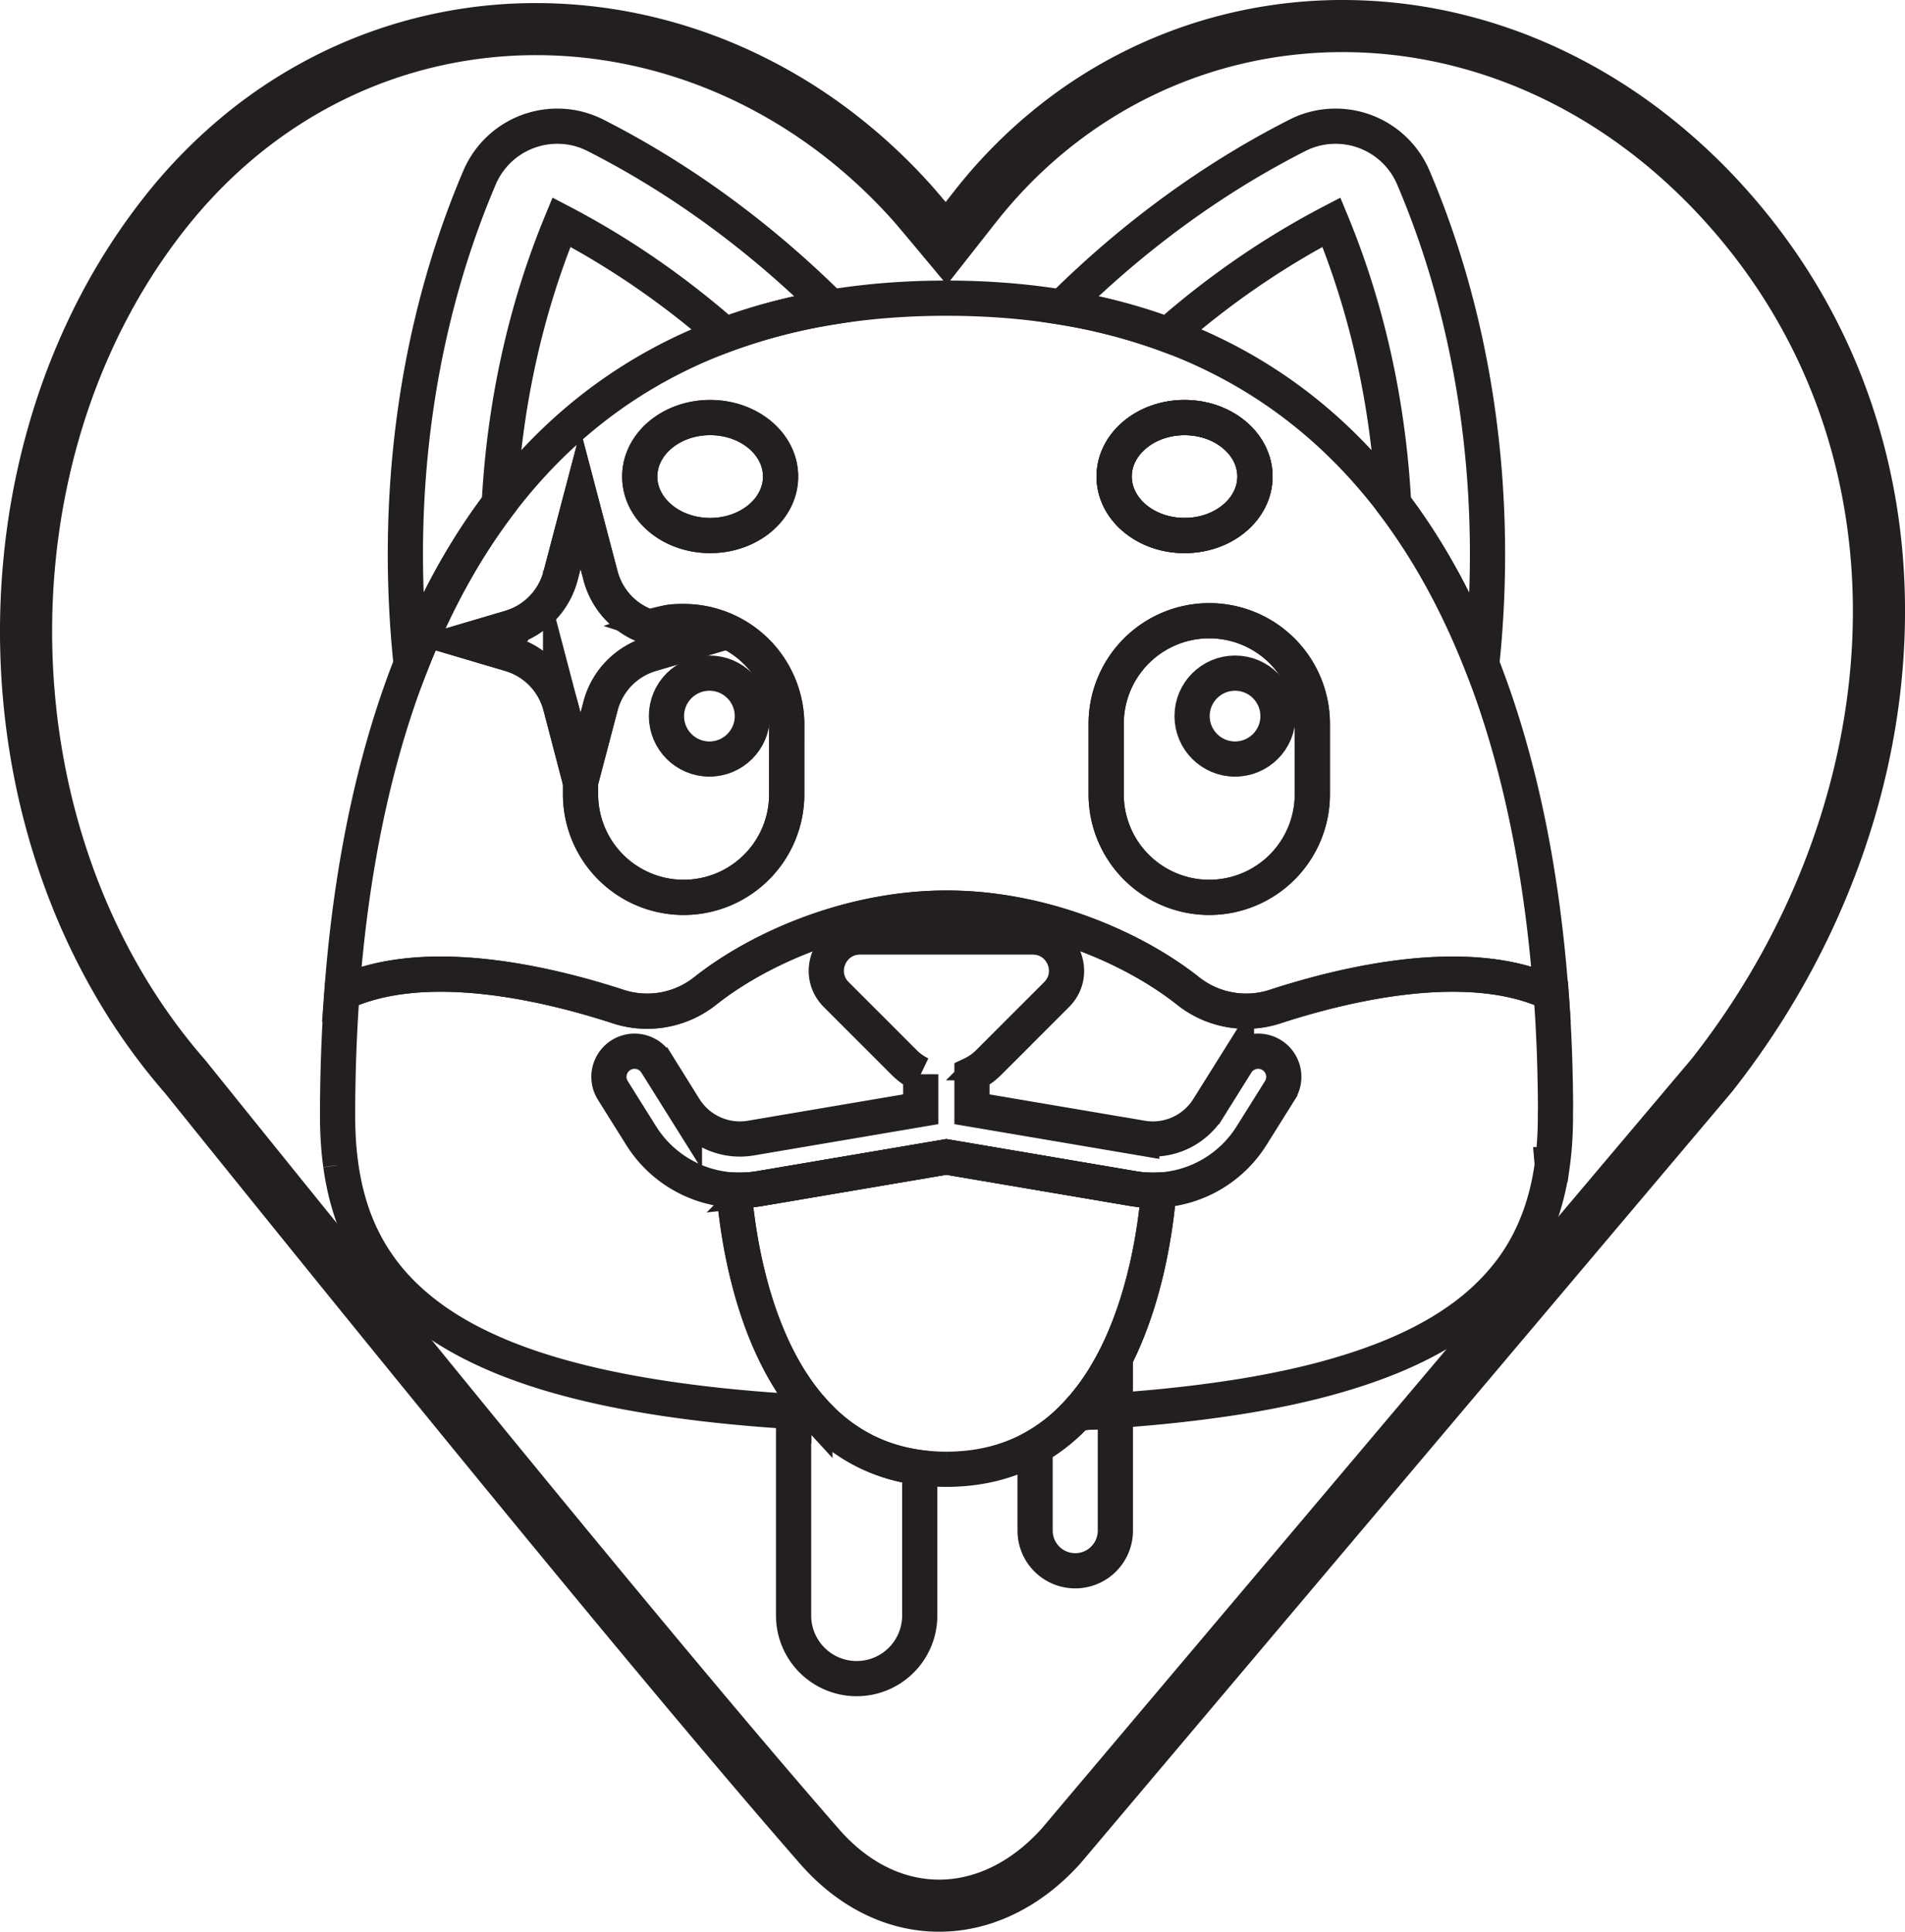 <svg id="Layer_1" data-name="Layer 1" xmlns="http://www.w3.org/2000/svg" viewBox="0 0 2705.51 2743.02"><defs><style>.cls-1{fill:#231f20;}.cls-2{fill:none;stroke:#231f20;stroke-miterlimit:10;stroke-width:50px;}</style></defs><path class="cls-1" d="M2063,311.26c183.21,0,372.28,79.94,520.22,246.76,298.49,336.59,252.6,830.3-24.51,1182.64l-923.6,1093.6c-43.44,47.93-94.56,72-145.3,72-50.35,0-100.33-23.74-142-71.47-300.56-344.11-895.84-1087.25-900.59-1092.7-277.75-318-290.68-845.51-28.91-1178.33,131.25-166.85,314.24-248.2,499.26-248.19,184,0,370.08,80.51,509.08,237.44,6.25,7.06,74.2,88.58,74.2,88.58l69.44-88.26c125-158.94,305.83-242.09,492.74-242.09m0-74a698.06,698.06,0,0,0-154.68,17.32,692.14,692.14,0,0,0-281,136.25,725.85,725.85,0,0,0-115.2,116.77l-13,16.53C1490.55,514,1484,506.24,1482,504a813.83,813.83,0,0,0-123.57-113.63,770.63,770.63,0,0,0-138.69-82.16,740.63,740.63,0,0,0-148.69-49.82,716.24,716.24,0,0,0-153.51-16.76,692.93,692.93,0,0,0-302,68.89A707,707,0,0,0,479.14,397a757.19,757.19,0,0,0-119,121,906.25,906.25,0,0,0-92.93,145,977.11,977.11,0,0,0-64.59,158.72A1042.76,1042.76,0,0,0,165.82,989.1a1082,1082,0,0,0,8.38,341.73,1038.26,1038.26,0,0,0,45,165.14,970.85,970.85,0,0,0,72.32,155,899.51,899.51,0,0,0,99.24,138.94c2.24,2.76,10.48,13,20.69,25.68,400.5,497.54,705,866.81,880.64,1067.87,26.91,30.8,57.4,54.77,90.63,71.25,34.17,16.94,70.22,25.54,107.13,25.54s73.24-8.61,107.92-25.57c33.49-16.39,64.51-40.19,92.21-70.76l.87-1,.84-1,923.59-1093.59.83-1,.8-1c73.56-93.53,132-196.3,173.68-305.45,41.87-109.62,65.48-222.14,70.2-334.42,4.88-116.3-10.7-229-46.33-334.87-37.56-111.68-96.72-213.54-175.83-302.75a867.73,867.73,0,0,0-129-119.1,790.55,790.55,0,0,0-142.31-84.95,743,743,0,0,0-150.59-50.78A714.91,714.91,0,0,0,2063,237.26Z" transform="translate(-156.11 -237.26)"/><path class="cls-2" d="M2260.48,1180.46c-32.46-82.78-73.64-159.73-125.1-227.69-80.08-105.77-185-189.76-320.76-240a807,807,0,0,0-150.33-39.3c-51.15-8.4-105.76-12.8-164-12.81h-.16c-58.22,0-112.78,4.4-163.89,12.78a808.14,808.14,0,0,0-150.36,39.29c-135.67,50.24-240.6,134.15-320.69,239.84h0C813.7,1020.47,772.5,1097.39,740,1180.15c-56.42,143.73-86.51,305-98.47,467.37,118.17-55.65,294-13.06,392.68,19.16a132.71,132.71,0,0,0,123.37-22.33c74.54-59.18,204-117.62,342.84-117.62s268.29,58.44,342.83,117.62a132.72,132.72,0,0,0,123.37,22.33c98.53-32.17,274-74.69,392.18-19.41C2346.85,1485.14,2316.79,1324,2260.48,1180.46ZM1164.7,830.19c55.22,0,100,37.5,100,83.76s-44.77,83.76-100,83.76-100-37.5-100-83.76S1109.48,830.19,1164.7,830.19Zm108.71,533.69a146.4,146.4,0,1,1-292.79,0v-16.13l-28.34-107.83A104.56,104.56,0,0,0,881,1166.09l-41.72-12.35-21.74-6.44,50.26-14.88,13.2-3.91a104.57,104.57,0,0,0,71.28-73.84l28.34-107.83L1009,1054.67a105.25,105.25,0,0,0,14.47,32h0a104,104,0,0,0,55.28,41.32,146.44,146.44,0,0,1,194.69,138.25Zm565-533.69c55.23,0,100,37.5,100,83.76s-44.76,83.76-100,83.76-100-37.5-100-83.76S1783.23,830.19,1838.45,830.19Zm181.47,533.69a146.4,146.4,0,1,1-292.79,0v-97.59a146.4,146.4,0,1,1,292.79,0Z" transform="translate(-156.11 -237.26)"/><path class="cls-2" d="M2365.13,1822c0,1.85,0,3.69,0,5.53s0,3.67-.08,5.5q-.06,4-.2,7.92l-.09,2.74c-.09,2.4-.2,4.78-.33,7.16,0,.77-.07,1.54-.12,2.3-.07,1.41-.16,2.82-.25,4.23-.1,1.64-.22,3.28-.34,4.92s-.25,3.27-.39,4.91-.3,3.54-.47,5.31c-.15,1.48-.29,3-.45,4.42-.19,1.79-.39,3.58-.6,5.36-.18,1.58-.37,3.16-.58,4.74-.18,1.37-.36,2.75-.55,4.11a2.89,2.89,0,0,1,0,.29c-.13,1-.27,2-.42,2.93-.06.46-.13.92-.2,1.38-.25,1.68-.51,3.35-.78,5s-.52,3.12-.79,4.68c0,0,0,0,0,.08-.27,1.53-.54,3-.83,4.57q-.85,4.64-1.83,9.21c-.32,1.53-.66,3-1,4.57s-.69,3-1.05,4.53-.71,2.94-1.08,4.41c0,.22-.11.44-.16.66l-1,3.79-.09.32c-.38,1.42-.76,2.84-1.16,4.25s-.79,2.77-1.2,4.15a6.13,6.13,0,0,1-.18.61c-.06.23-.13.45-.2.67-.33,1.13-.67,2.25-1,3.37s-.74,2.38-1.13,3.57c-.15.49-.31,1-.47,1.46q-.6,1.83-1.23,3.66-1.45,4.32-3.05,8.56-2.38,6.39-5,12.63c-1.17,2.78-2.39,5.53-3.65,8.27s-2.55,5.46-3.9,8.15c-.67,1.34-1.35,2.69-2,4q-4.14,8-8.8,15.81c-.78,1.3-1.56,2.59-2.36,3.87-1.59,2.58-3.22,5.13-4.92,7.67s-3.4,5-5.18,7.54q-1.32,1.86-2.69,3.72c-.69.94-1.39,1.88-2.1,2.81-1,1.29-2,2.58-3,3.85-.28.37-.57.74-.86,1.1-.64.83-1.3,1.65-2,2.46s-1.09,1.35-1.64,2q-2.43,3-5,5.9-1.53,1.79-3.1,3.54c-1.05,1.18-2.11,2.34-3.18,3.51s-2.15,2.32-3.24,3.47-2.2,2.3-3.32,3.45-2.25,2.28-3.39,3.41-2.29,2.26-3.46,3.38-2.34,2.24-3.53,3.35-2.4,2.22-3.61,3.32l-3.68,3.29q-1.77,1.54-3.57,3.08c-1.32,1.14-2.67,2.27-4,3.39l-1.94,1.6c-1.31,1.07-2.62,2.13-4,3.18q-3.73,3-7.6,5.87l-2.59,1.93c-1.39,1-2.8,2.05-4.22,3.06-.7.51-1.42,1-2.13,1.52q-6.43,4.54-13.23,8.95-2.26,1.47-4.56,2.92l-2.32,1.45q-2.07,1.29-4.19,2.57-3.8,2.29-7.68,4.54l-2.39,1.38q-4.92,2.79-10,5.53c-1.43.77-2.86,1.54-4.31,2.3l-3.36,1.75-2.6,1.33q-3.93,2-7.93,3.95l-2.68,1.3q-6.75,3.26-13.74,6.38-2.8,1.26-5.65,2.5l-5.73,2.46c-2.89,1.23-5.8,2.44-8.76,3.63q-8.86,3.59-18.12,7l-6.07,2.23-6.45,2.29-6.4,2.21q-16.11,5.49-33.35,10.55l-5,1.45-5.46,1.55q-3.53,1-7.09,2l-7.18,1.92q-12.23,3.24-25,6.25-6.12,1.44-12.35,2.85c-3.86.87-7.74,1.73-11.67,2.56q-14.42,3.09-29.47,5.94l-3.52.66-.94.18-6.58,1.2-.87.16-7.53,1.34-4.24.73-5.18.88-2.77.47-2.46.4-6.8,1.09c-1.39.23-2.8.45-4.2.66q-6.64,1-13.41,2l-9,1.3-4.52.64q-9.07,1.26-18.34,2.46l-4.65.59q-9.33,1.18-18.87,2.28l-4.79.56q-45.86,5.21-96.64,8.78-26,1.82-53.26,3.21h0c1.21-1.3,2.4-2.62,3.58-3.94,1-1.13,2-2.27,3-3.41s2-2.29,2.93-3.45,1.92-2.32,2.87-3.49,1.89-2.35,2.82-3.54c.8-1,1.58-2,2.36-3,.27-.34.53-.69.79-1,.66-.87,1.32-1.74,2-2.62.89-1.17,1.75-2.36,2.6-3.54q1.08-1.46,2.1-2.94,3.18-4.49,6.2-9.08c.42-.62.83-1.24,1.22-1.86.66-1,1.31-2,2-3l.86-1.36c.53-.84,1.06-1.68,1.58-2.53.35-.56.7-1.12,1-1.68.77-1.25,1.52-2.51,2.27-3.77q4.48-7.51,8.61-15.23c.57-1,1.12-2.08,1.66-3.12.65-1.22,1.29-2.45,1.91-3.68,44.54-86.72,58.41-187.34,62.72-239.86-2.09.1-4.19.17-6.29.19-.69,0-1.38,0-2.07,0a168.11,168.11,0,0,1-24.52-1.8l-1.78-.27-1.78-.29-265.26-45h0l-265.28,45-1.76.29-1.13.17-.64.1-.36.05c-1,.15-2.1.3-3.14.43a167,167,0,0,1-21,1.32c-.71,0-1.41,0-2.12,0-2.08,0-4.17-.09-6.24-.19,5,60.33,22.52,184.14,84.7,277.44v-.06a312.7,312.7,0,0,0,30.34,38.81h0q-15.36-.78-30.3-1.7-63.54-3.91-119.54-10.28-7.2-.81-14.28-1.68t-14-1.75q-9.27-1.2-18.34-2.46t-17.93-2.6q-8.85-1.33-17.51-2.74l-4.32-.71-8.55-1.44-4.24-.73q-8.45-1.48-16.7-3-18.57-3.48-36.13-7.3-5.85-1.26-11.6-2.59l-3.82-.88q-26.66-6.2-51-13.22l-3.46-1q-17.26-5.05-33.36-10.54l-4.81-1.66-4.75-1.67-1.13-.4-5.13-1.86q-7.79-2.85-15.27-5.8l-3-1.18q-6-2.37-11.73-4.82t-11.38-5c-1.86-.84-3.72-1.68-5.56-2.53l-3.5-1.62q-2.35-1.11-4.68-2.23l-2.69-1.3q-2.67-1.3-5.3-2.62t-5.22-2.66q-3.88-2-7.68-4.05l-5-2.74c-1.66-.92-3.3-1.85-4.94-2.78s-3.24-1.86-4.85-2.8c-.8-.47-1.6-.94-2.39-1.42q-2.37-1.41-4.71-2.84l0,0-2.31-1.43c-1.36-.84-2.7-1.69-4-2.54-4-2.55-7.91-5.14-11.74-7.76-.73-.5-1.46-1-2.18-1.51-1.4-1-2.79-2-4.17-3q-7.5-5.35-14.53-10.94-2-1.57-3.94-3.18c-2-1.59-3.88-3.2-5.78-4.82-1.26-1.08-2.52-2.16-3.76-3.25q-2.22-1.95-4.38-3.93l-2.17-2-1.22-1.14q-1.76-1.62-3.46-3.3c-1-.94-2-1.91-3-2.87l-.1-.1q-1.73-1.7-3.39-3.41c0-.06-.11-.11-.16-.16-.92-.95-1.84-1.89-2.74-2.85-.2-.2-.39-.41-.59-.62-1-1.09-2.06-2.19-3.08-3.29s-1.88-2.07-2.81-3.11q-3.48-3.87-6.77-7.83c-.91-1.09-1.81-2.18-2.69-3.27s-2-2.42-2.9-3.64-1.7-2.18-2.55-3.29l-.29-.38c-.86-1.14-1.71-2.28-2.56-3.43s-1.53-2.09-2.29-3.15l-1.59-2.25-1.62-2.33c-.86-1.25-1.72-2.52-2.56-3.78s-1.67-2.54-2.49-3.82c-1.5-2.33-3-4.67-4.38-7l-.82-1.38c-.64-1.07-1.26-2.14-1.88-3.21q-1.14-2-2.23-3.94t-2.17-4c-.53-1-1.06-2-1.58-3s-1-2-1.55-3c-.43-.84-.86-1.69-1.28-2.54-1.08-2.19-2.14-4.39-3.16-6.6-.39-.83-.78-1.67-1.15-2.51s-.79-1.75-1.18-2.63c-.61-1.38-1.21-2.76-1.8-4.15s-1.17-2.78-1.73-4.18c-1.14-2.8-2.24-5.61-3.3-8.45s-2.08-5.69-3-8.57c-.51-1.47-1-3-1.49-4.45-.39-1.21-.78-2.42-1.15-3.64-.11-.32-.21-.65-.31-1-.28-.91-.55-1.81-.82-2.72-.22-.72-.44-1.44-.64-2.17q-.61-2.08-1.2-4.2c-.5-1.78-1-3.57-1.45-5.37-.28-1-.54-2.07-.8-3.12-.36-1.42-.71-2.85-1.05-4.28-.72-3-1.41-6-2-9.09s-1.26-6.13-1.83-9.22c-.29-1.52-.56-3-.83-4.57,0,0,0,0,0-.08-.27-1.55-.54-3.11-.79-4.68s-.53-3.34-.78-5c-.07-.46-.14-.92-.2-1.38-.15-1-.29-2-.42-2.93a2.89,2.89,0,0,1,0-.29c-.19-1.37-.37-2.74-.55-4.11-.2-1.57-.4-3.15-.58-4.74-.21-1.78-.41-3.57-.6-5.36-.16-1.47-.3-2.94-.45-4.42-.16-1.77-.32-3.54-.47-5.31s-.27-3.27-.39-4.91-.24-3.28-.34-4.92c-.09-1.41-.18-2.82-.25-4.23-.05-.76-.09-1.53-.12-2.3q-.19-3.55-.33-7.16l-.09-2.74q-.13-3.95-.2-7.92c0-1.83-.07-3.66-.08-5.5s0-3.68,0-5.53q0-6,0-12.08.08-15.64.35-31.36.09-5.43.21-10.88.33-15,.84-30l.27-7.5q.81-21.56,2-43.13c.15-2.83.32-5.67.49-8.51.2-3.44.42-6.88.64-10.33s.45-6.88.69-10.32.48-6.89.74-10.33h0c118.17-55.65,294-13.06,392.68,19.16a132.71,132.71,0,0,0,123.37-22.33c74.54-59.18,204-117.62,342.84-117.62s268.29,58.44,342.83,117.62a132.72,132.72,0,0,0,123.37,22.33c98.53-32.17,274-74.69,392.18-19.41q1.21,16.41,2.18,32.83h0c.08,1.36.16,2.73.23,4.09l.24,4.1q.67,12.32,1.23,24.63l.39,9c.06,1.46.12,2.92.17,4.39.11,2.82.22,5.63.32,8.45l.12,3.51.12,3.51c0,.21,0,.41,0,.62,0,.79.05,1.59.07,2.38q.23,7,.4,13.9c0,1,0,2.09.08,3.14,0,.23,0,.45,0,.67,0,1.67.08,3.35.11,5,.08,3.64.16,7.27.22,10.9q.08,4.62.14,9.22c0,1.23,0,2.45.05,3.68q.12,9.26.16,18.49Q2365.13,1815.9,2365.13,1822Z" transform="translate(-156.11 -237.26)"/><path class="cls-2" d="M1801.89,1927.21c-4.31,52.52-18.18,153.14-62.72,239.86-.62,1.23-1.26,2.46-1.91,3.68-.54,1-1.09,2.08-1.66,3.12q-4.12,7.71-8.61,15.23c-.75,1.26-1.5,2.52-2.27,3.77-.34.56-.69,1.12-1,1.68-.52.85-1,1.69-1.58,2.53l-.86,1.36c-.64,1-1.29,2-2,3-.39.62-.8,1.24-1.22,1.86q-3,4.59-6.2,9.08-1,1.48-2.1,2.94c-.85,1.18-1.71,2.37-2.6,3.54-.64.88-1.3,1.75-2,2.62-.26.34-.52.69-.79,1-.78,1-1.56,2-2.36,3q-1.39,1.79-2.82,3.54c-1,1.17-1.9,2.34-2.87,3.49s-1.94,2.31-2.93,3.45-2,2.28-3,3.41c-1.18,1.32-2.37,2.64-3.58,3.94l-2.54,2.73c-1,1.09-2.08,2.18-3.14,3.26l-2,2c-1,1-2,2-3,3l-.51.49c-.85.82-1.71,1.63-2.57,2.44s-1.87,1.75-2.82,2.61l-.3.28c-1,1-2.1,1.9-3.17,2.84l-2.14,1.86q-1.73,1.48-3.47,2.94-1.53,1.27-3.09,2.52-1.83,1.47-3.69,2.9a1.81,1.81,0,0,1-.23.18c-.15.13-.31.24-.46.35-1,.76-2,1.51-3,2.24-.43.34-.87.66-1.32,1l-1.86,1.35c-.71.52-1.43,1-2.15,1.54-1.13.8-2.27,1.58-3.41,2.36q-3.35,2.25-6.76,4.41-2.94,1.85-5.94,3.61l-2,1.17c-35,20.11-76.89,32.19-127.1,32.2h-.08a287,287,0,0,1-37.81-2.43v0c-63.63-8.38-112-37.86-148.82-77.77a312.7,312.7,0,0,1-30.34-38.81v.06c-62.18-93.3-79.74-217.11-84.7-277.44,2.07.1,4.16.17,6.24.19.71,0,1.41,0,2.12,0a167,167,0,0,0,21-1.32l2.11-.28,1-.15,2.13-.32,1.76-.29,265.28-45h0l265.26,45,1.78.29,1.78.27a168.11,168.11,0,0,0,24.52,1.8c.69,0,1.38,0,2.07,0C1797.7,1927.38,1799.8,1927.31,1801.89,1927.21Z" transform="translate(-156.11 -237.26)"/><path class="cls-2" d="M1973.83,1785.68l-40,63.85a165.33,165.33,0,0,1-132,77.68c-2.09.1-4.19.17-6.29.19-.69,0-1.38,0-2.07,0a168.11,168.11,0,0,1-24.52-1.8c-1.17-.18-2.35-.36-3.52-.56l-265.3-45h0l-265.3,45c-2.34.4-4.69.74-7,1a167,167,0,0,1-21,1.32c-.71,0-1.41,0-2.12,0-2.08,0-4.17-.09-6.24-.19a165.33,165.33,0,0,1-132-77.68l-40-63.85a36.38,36.38,0,0,1,61.68-38.61l40,63.84a92.84,92.84,0,0,0,94.51,42.41l241.11-40.89v-49.7a84.09,84.09,0,0,1-23.18-16.34l-96.85-96.85c-30.15-30.15-8.8-81.71,33.84-81.71h245.29c42.64,0,64,51.56,33.85,81.71l-96.86,96.85a83.9,83.9,0,0,1-23.33,16.41v49.63l241.09,40.89a92.81,92.81,0,0,0,94.53-42.41l40-63.84a36.38,36.38,0,0,1,61.68,38.61Z" transform="translate(-156.11 -237.26)"/><path class="cls-2" d="M1740.17,2240.19v170.42a57,57,0,0,1-113.34,8.77,57.66,57.66,0,0,1-.67-8.77V2292.13l1.17-.68,2-1.17c2-1.17,4-2.37,5.94-3.61q3.42-2.16,6.76-4.41c1.14-.77,2.28-1.56,3.41-2.36l1.26-.89c1.18-.84,2.35-1.68,3.51-2.55s2.36-1.75,3.53-2.67c.15-.11.31-.22.46-.35q2-1.5,3.92-3.08,1.56-1.24,3.09-2.52,1.76-1.44,3.47-2.94l2.14-1.86c1.07-.94,2.12-1.88,3.17-2.84,1.93-1.74,3.82-3.52,5.69-5.33l.51-.49c1-1,2-2,3-3l2-2c1.06-1.08,2.1-2.17,3.14-3.26.86-.9,1.72-1.81,2.56-2.73Q1714.21,2242,1740.17,2240.19Z" transform="translate(-156.11 -237.26)"/><path class="cls-2" d="M1740.17,2165.13v75.06q-26,1.82-53.26,3.21c1.2-1.3,2.39-2.62,3.56-3.94,1-1.13,2-2.27,3-3.41s2-2.29,2.93-3.45,1.92-2.32,2.87-3.49,1.9-2.35,2.82-3.54c.8-1,1.58-2,2.36-3,.27-.34.53-.69.79-1,.66-.87,1.32-1.74,2-2.62.89-1.17,1.75-2.36,2.6-3.54q1.08-1.46,2.1-2.94,3.18-4.49,6.2-9.08c.42-.62.83-1.24,1.22-1.86.66-1,1.31-2,2-3l.86-1.36c.53-.84,1.06-1.68,1.58-2.53.35-.56.7-1.12,1-1.68.77-1.25,1.52-2.51,2.27-3.77q4.48-7.51,8.61-15.23c.57-1,1.12-2.08,1.66-3.12.65-1.22,1.29-2.45,1.91-3.68C1739.51,2166.43,1739.84,2165.78,1740.17,2165.13Z" transform="translate(-156.11 -237.26)"/><path class="cls-2" d="M1462.34,2321.22v210.06a89.58,89.58,0,0,1-179.16,0V2241.7q14.94.91,30.3,1.7C1350.29,2283.32,1398.7,2312.83,1462.34,2321.22Z" transform="translate(-156.11 -237.26)"/><path class="cls-2" d="M2019.92,1266.29v97.59a146.4,146.4,0,1,1-292.79,0v-97.59a146.4,146.4,0,1,1,292.79,0Z" transform="translate(-156.11 -237.26)"/><circle class="cls-2" cx="1754.02" cy="1016.84" r="61"/><ellipse class="cls-2" cx="1682.35" cy="676.7" rx="99.99" ry="83.76"/><path class="cls-2" d="M1838.45,830.19c-55.22,0-100,37.5-100,83.76s44.77,83.76,100,83.76,100-37.5,100-83.76S1893.68,830.19,1838.45,830.19Zm324.89-340.8a120,120,0,0,0-110.56-72.92,118.46,118.46,0,0,0-54.11,13c-120.84,61.31-234,144.3-334.38,244a807,807,0,0,1,150.33,39.3c72-63.2,150-117,232.42-160,51.25,124,81,259.48,88.34,400,51.46,68,92.64,144.91,125.1,227.69C2285.8,939.67,2252.38,698.16,2163.34,489.39Z" transform="translate(-156.11 -237.26)"/><path class="cls-2" d="M1273.41,1266.29v97.59a146.4,146.4,0,1,1-292.79,0v-16.13L1009,1239.92a104.56,104.56,0,0,1,71.28-73.83l63.45-18.79-60.14-19.8c-.51-.15,8.76-2.17,8.26-2.33,15.12-5.28,18.28-5.28,35.2-5.28a146.4,146.4,0,0,1,146.4,146.4Z" transform="translate(-156.11 -237.26)"/><circle class="cls-2" cx="1007.51" cy="1016.84" r="61"/><path class="cls-2" d="M1143.69,1147.3l-63.45,18.79a104.56,104.56,0,0,0-71.28,73.83l-28.34,107.83-28.34-107.83A104.56,104.56,0,0,0,881,1166.09l-41.72-12.35-21.74-6.44,50.26-14.88,13.2-3.91a104.57,104.57,0,0,0,71.28-73.84l28.34-107.83L1009,1054.67a105.25,105.25,0,0,0,14.47,32h0a104,104,0,0,0,55.28,41.32l1.52.47Z" transform="translate(-156.11 -237.26)"/><path class="cls-2" d="M1164.7,830.19c-55.22,0-100,37.5-100,83.76s44.77,83.76,100,83.76,100-37.5,100-83.76S1219.92,830.19,1164.7,830.19ZM1001.87,429.46a118.5,118.5,0,0,0-54.12-13,120,120,0,0,0-110.56,72.92c-89,208.68-122.42,450.07-97.17,690.76,32.48-82.76,73.68-159.68,125.14-227.61h0c7.38-140.45,37.12-275.81,88.33-399.78,82.36,43,160.33,96.76,232.36,159.94a808.14,808.14,0,0,1,150.36-39.29C1235.84,573.74,1122.7,490.76,1001.87,429.46Z" transform="translate(-156.11 -237.26)"/></svg>